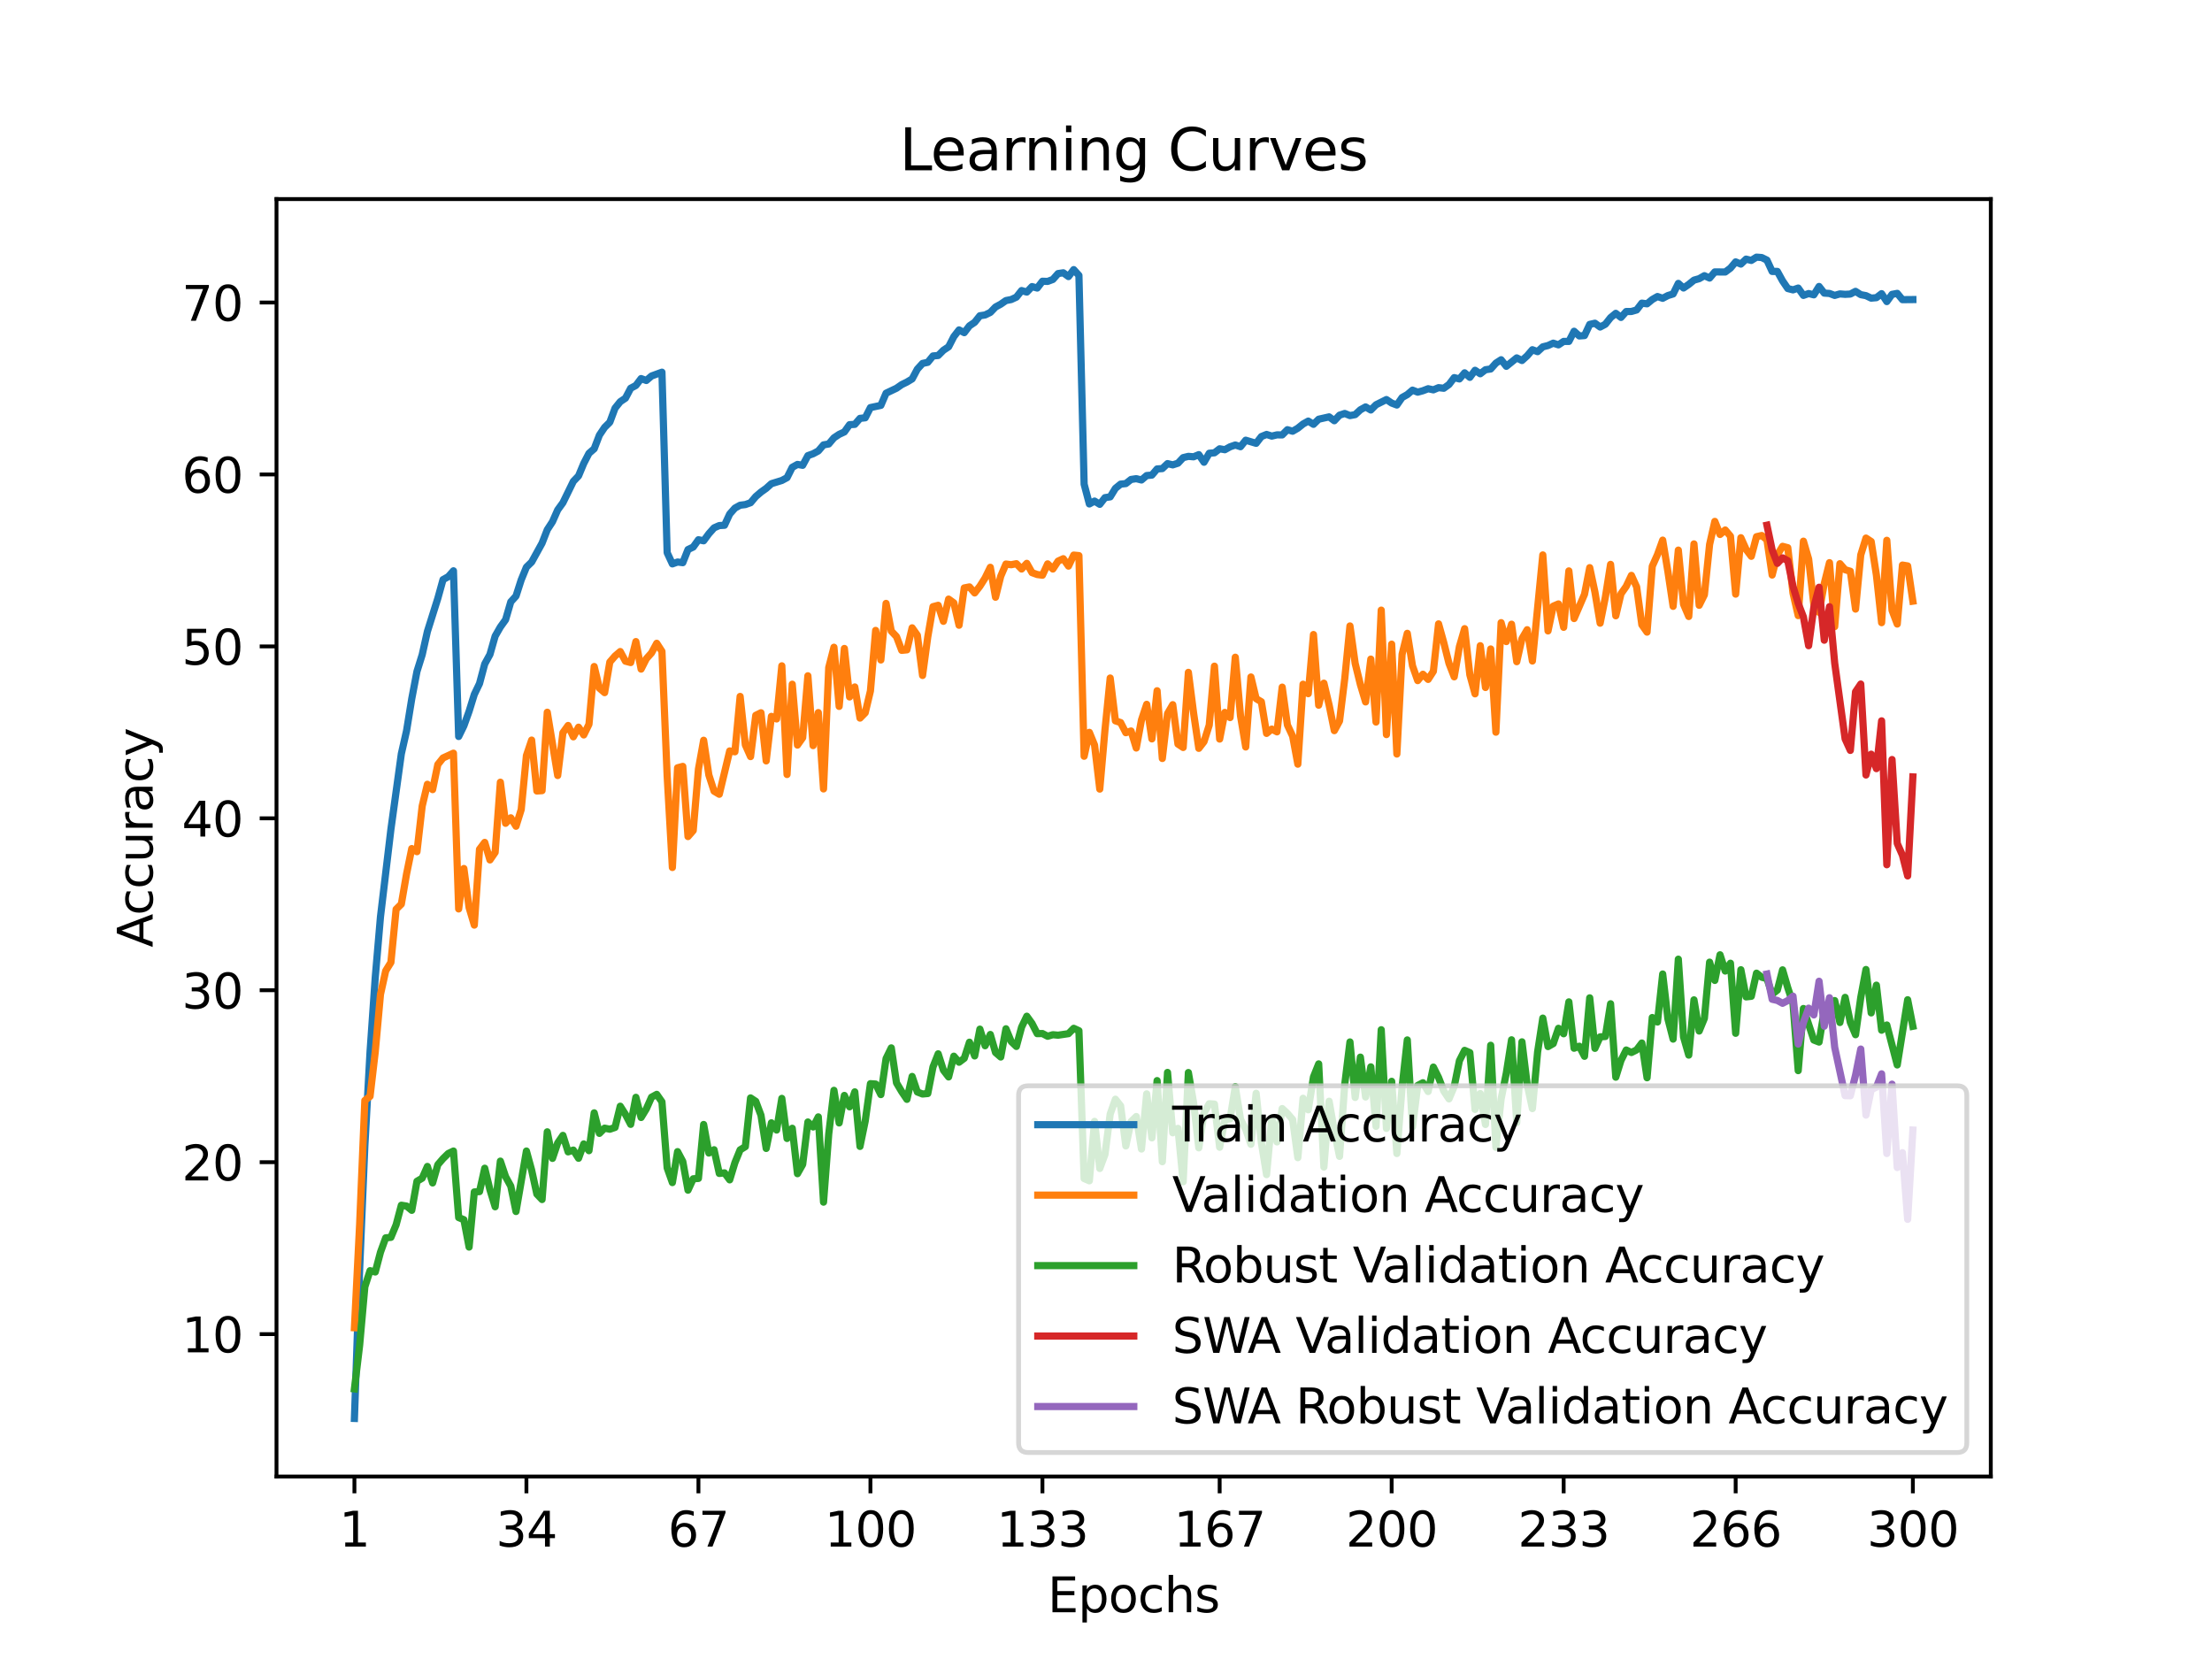 <?xml version="1.0" encoding="utf-8" standalone="no"?>
<!DOCTYPE svg PUBLIC "-//W3C//DTD SVG 1.1//EN"
  "http://www.w3.org/Graphics/SVG/1.1/DTD/svg11.dtd">
<svg xmlns:xlink="http://www.w3.org/1999/xlink" width="460.8pt" height="345.6pt" viewBox="0 0 460.8 345.6" xmlns="http://www.w3.org/2000/svg" version="1.1">
 <defs>
  <style type="text/css">*{stroke-linejoin: round; stroke-linecap: butt}</style>
 </defs>
 <g id="figure_1">
  <g id="patch_1">
   <path d="M 0 345.6 
L 460.8 345.6 
L 460.8 0 
L 0 0 
z
" style="fill: #ffffff"/>
  </g>
  <g id="axes_1">
   <g id="patch_2">
    <path d="M 57.6 307.584 
L 414.72 307.584 
L 414.72 41.472 
L 57.6 41.472 
z
" style="fill: #ffffff"/>
   </g>
   <g id="matplotlib.axis_1">
    <g id="xtick_1">
     <g id="line2d_1">
      <defs>
       <path id="m1cf7fa376e" d="M 0 0 
L 0 3.5 
" style="stroke: #000000; stroke-width: 0.8"/>
      </defs>
      <g>
       <use xlink:href="#m1cf7fa376e" x="73.833" y="307.584" style="stroke: #000000; stroke-width: 0.8"/>
      </g>
     </g>
     <g id="text_1">
      <!-- 1 -->
      <g transform="translate(70.651 322.182) scale(0.1 -0.1)">
       <defs>
        <path id="DejaVuSans-31" d="M 794 531 
L 1825 531 
L 1825 4091 
L 703 3866 
L 703 4441 
L 1819 4666 
L 2450 4666 
L 2450 531 
L 3481 531 
L 3481 0 
L 794 0 
L 794 531 
z
" transform="scale(0.016)"/>
       </defs>
       <use xlink:href="#DejaVuSans-31"/>
      </g>
     </g>
    </g>
    <g id="xtick_2">
     <g id="line2d_2">
      <g>
       <use xlink:href="#m1cf7fa376e" x="109.664" y="307.584" style="stroke: #000000; stroke-width: 0.8"/>
      </g>
     </g>
     <g id="text_2">
      <!-- 34 -->
      <g transform="translate(103.302 322.182) scale(0.1 -0.1)">
       <defs>
        <path id="DejaVuSans-33" d="M 2597 2516 
Q 3050 2419 3304 2112 
Q 3559 1806 3559 1356 
Q 3559 666 3084 287 
Q 2609 -91 1734 -91 
Q 1441 -91 1130 -33 
Q 819 25 488 141 
L 488 750 
Q 750 597 1062 519 
Q 1375 441 1716 441 
Q 2309 441 2620 675 
Q 2931 909 2931 1356 
Q 2931 1769 2642 2001 
Q 2353 2234 1838 2234 
L 1294 2234 
L 1294 2753 
L 1863 2753 
Q 2328 2753 2575 2939 
Q 2822 3125 2822 3475 
Q 2822 3834 2567 4026 
Q 2313 4219 1838 4219 
Q 1578 4219 1281 4162 
Q 984 4106 628 3988 
L 628 4550 
Q 988 4650 1302 4700 
Q 1616 4750 1894 4750 
Q 2613 4750 3031 4423 
Q 3450 4097 3450 3541 
Q 3450 3153 3228 2886 
Q 3006 2619 2597 2516 
z
" transform="scale(0.016)"/>
        <path id="DejaVuSans-34" d="M 2419 4116 
L 825 1625 
L 2419 1625 
L 2419 4116 
z
M 2253 4666 
L 3047 4666 
L 3047 1625 
L 3713 1625 
L 3713 1100 
L 3047 1100 
L 3047 0 
L 2419 0 
L 2419 1100 
L 313 1100 
L 313 1709 
L 2253 4666 
z
" transform="scale(0.016)"/>
       </defs>
       <use xlink:href="#DejaVuSans-33"/>
       <use xlink:href="#DejaVuSans-34" x="63.623"/>
      </g>
     </g>
    </g>
    <g id="xtick_3">
     <g id="line2d_3">
      <g>
       <use xlink:href="#m1cf7fa376e" x="145.496" y="307.584" style="stroke: #000000; stroke-width: 0.8"/>
      </g>
     </g>
     <g id="text_3">
      <!-- 67 -->
      <g transform="translate(139.133 322.182) scale(0.1 -0.1)">
       <defs>
        <path id="DejaVuSans-36" d="M 2113 2584 
Q 1688 2584 1439 2293 
Q 1191 2003 1191 1497 
Q 1191 994 1439 701 
Q 1688 409 2113 409 
Q 2538 409 2786 701 
Q 3034 994 3034 1497 
Q 3034 2003 2786 2293 
Q 2538 2584 2113 2584 
z
M 3366 4563 
L 3366 3988 
Q 3128 4100 2886 4159 
Q 2644 4219 2406 4219 
Q 1781 4219 1451 3797 
Q 1122 3375 1075 2522 
Q 1259 2794 1537 2939 
Q 1816 3084 2150 3084 
Q 2853 3084 3261 2657 
Q 3669 2231 3669 1497 
Q 3669 778 3244 343 
Q 2819 -91 2113 -91 
Q 1303 -91 875 529 
Q 447 1150 447 2328 
Q 447 3434 972 4092 
Q 1497 4750 2381 4750 
Q 2619 4750 2861 4703 
Q 3103 4656 3366 4563 
z
" transform="scale(0.016)"/>
        <path id="DejaVuSans-37" d="M 525 4666 
L 3525 4666 
L 3525 4397 
L 1831 0 
L 1172 0 
L 2766 4134 
L 525 4134 
L 525 4666 
z
" transform="scale(0.016)"/>
       </defs>
       <use xlink:href="#DejaVuSans-36"/>
       <use xlink:href="#DejaVuSans-37" x="63.623"/>
      </g>
     </g>
    </g>
    <g id="xtick_4">
     <g id="line2d_4">
      <g>
       <use xlink:href="#m1cf7fa376e" x="181.327" y="307.584" style="stroke: #000000; stroke-width: 0.8"/>
      </g>
     </g>
     <g id="text_4">
      <!-- 100 -->
      <g transform="translate(171.783 322.182) scale(0.1 -0.1)">
       <defs>
        <path id="DejaVuSans-30" d="M 2034 4250 
Q 1547 4250 1301 3770 
Q 1056 3291 1056 2328 
Q 1056 1369 1301 889 
Q 1547 409 2034 409 
Q 2525 409 2770 889 
Q 3016 1369 3016 2328 
Q 3016 3291 2770 3770 
Q 2525 4250 2034 4250 
z
M 2034 4750 
Q 2819 4750 3233 4129 
Q 3647 3509 3647 2328 
Q 3647 1150 3233 529 
Q 2819 -91 2034 -91 
Q 1250 -91 836 529 
Q 422 1150 422 2328 
Q 422 3509 836 4129 
Q 1250 4750 2034 4750 
z
" transform="scale(0.016)"/>
       </defs>
       <use xlink:href="#DejaVuSans-31"/>
       <use xlink:href="#DejaVuSans-30" x="63.623"/>
       <use xlink:href="#DejaVuSans-30" x="127.246"/>
      </g>
     </g>
    </g>
    <g id="xtick_5">
     <g id="line2d_5">
      <g>
       <use xlink:href="#m1cf7fa376e" x="217.158" y="307.584" style="stroke: #000000; stroke-width: 0.8"/>
      </g>
     </g>
     <g id="text_5">
      <!-- 133 -->
      <g transform="translate(207.615 322.182) scale(0.1 -0.1)">
       <use xlink:href="#DejaVuSans-31"/>
       <use xlink:href="#DejaVuSans-33" x="63.623"/>
       <use xlink:href="#DejaVuSans-33" x="127.246"/>
      </g>
     </g>
    </g>
    <g id="xtick_6">
     <g id="line2d_6">
      <g>
       <use xlink:href="#m1cf7fa376e" x="254.076" y="307.584" style="stroke: #000000; stroke-width: 0.8"/>
      </g>
     </g>
     <g id="text_6">
      <!-- 167 -->
      <g transform="translate(244.532 322.182) scale(0.1 -0.1)">
       <use xlink:href="#DejaVuSans-31"/>
       <use xlink:href="#DejaVuSans-36" x="63.623"/>
       <use xlink:href="#DejaVuSans-37" x="127.246"/>
      </g>
     </g>
    </g>
    <g id="xtick_7">
     <g id="line2d_7">
      <g>
       <use xlink:href="#m1cf7fa376e" x="289.907" y="307.584" style="stroke: #000000; stroke-width: 0.8"/>
      </g>
     </g>
     <g id="text_7">
      <!-- 200 -->
      <g transform="translate(280.363 322.182) scale(0.1 -0.1)">
       <defs>
        <path id="DejaVuSans-32" d="M 1228 531 
L 3431 531 
L 3431 0 
L 469 0 
L 469 531 
Q 828 903 1448 1529 
Q 2069 2156 2228 2338 
Q 2531 2678 2651 2914 
Q 2772 3150 2772 3378 
Q 2772 3750 2511 3984 
Q 2250 4219 1831 4219 
Q 1534 4219 1204 4116 
Q 875 4013 500 3803 
L 500 4441 
Q 881 4594 1212 4672 
Q 1544 4750 1819 4750 
Q 2544 4750 2975 4387 
Q 3406 4025 3406 3419 
Q 3406 3131 3298 2873 
Q 3191 2616 2906 2266 
Q 2828 2175 2409 1742 
Q 1991 1309 1228 531 
z
" transform="scale(0.016)"/>
       </defs>
       <use xlink:href="#DejaVuSans-32"/>
       <use xlink:href="#DejaVuSans-30" x="63.623"/>
       <use xlink:href="#DejaVuSans-30" x="127.246"/>
      </g>
     </g>
    </g>
    <g id="xtick_8">
     <g id="line2d_8">
      <g>
       <use xlink:href="#m1cf7fa376e" x="325.739" y="307.584" style="stroke: #000000; stroke-width: 0.8"/>
      </g>
     </g>
     <g id="text_8">
      <!-- 233 -->
      <g transform="translate(316.195 322.182) scale(0.1 -0.1)">
       <use xlink:href="#DejaVuSans-32"/>
       <use xlink:href="#DejaVuSans-33" x="63.623"/>
       <use xlink:href="#DejaVuSans-33" x="127.246"/>
      </g>
     </g>
    </g>
    <g id="xtick_9">
     <g id="line2d_9">
      <g>
       <use xlink:href="#m1cf7fa376e" x="361.57" y="307.584" style="stroke: #000000; stroke-width: 0.8"/>
      </g>
     </g>
     <g id="text_9">
      <!-- 266 -->
      <g transform="translate(352.026 322.182) scale(0.1 -0.1)">
       <use xlink:href="#DejaVuSans-32"/>
       <use xlink:href="#DejaVuSans-36" x="63.623"/>
       <use xlink:href="#DejaVuSans-36" x="127.246"/>
      </g>
     </g>
    </g>
    <g id="xtick_10">
     <g id="line2d_10">
      <g>
       <use xlink:href="#m1cf7fa376e" x="398.487" y="307.584" style="stroke: #000000; stroke-width: 0.8"/>
      </g>
     </g>
     <g id="text_10">
      <!-- 300 -->
      <g transform="translate(388.944 322.182) scale(0.1 -0.1)">
       <use xlink:href="#DejaVuSans-33"/>
       <use xlink:href="#DejaVuSans-30" x="63.623"/>
       <use xlink:href="#DejaVuSans-30" x="127.246"/>
      </g>
     </g>
    </g>
    <g id="text_11">
     <!-- Epochs -->
     <g transform="translate(218.244 335.861) scale(0.1 -0.1)">
      <defs>
       <path id="DejaVuSans-45" d="M 628 4666 
L 3578 4666 
L 3578 4134 
L 1259 4134 
L 1259 2753 
L 3481 2753 
L 3481 2222 
L 1259 2222 
L 1259 531 
L 3634 531 
L 3634 0 
L 628 0 
L 628 4666 
z
" transform="scale(0.016)"/>
       <path id="DejaVuSans-70" d="M 1159 525 
L 1159 -1331 
L 581 -1331 
L 581 3500 
L 1159 3500 
L 1159 2969 
Q 1341 3281 1617 3432 
Q 1894 3584 2278 3584 
Q 2916 3584 3314 3078 
Q 3713 2572 3713 1747 
Q 3713 922 3314 415 
Q 2916 -91 2278 -91 
Q 1894 -91 1617 61 
Q 1341 213 1159 525 
z
M 3116 1747 
Q 3116 2381 2855 2742 
Q 2594 3103 2138 3103 
Q 1681 3103 1420 2742 
Q 1159 2381 1159 1747 
Q 1159 1113 1420 752 
Q 1681 391 2138 391 
Q 2594 391 2855 752 
Q 3116 1113 3116 1747 
z
" transform="scale(0.016)"/>
       <path id="DejaVuSans-6f" d="M 1959 3097 
Q 1497 3097 1228 2736 
Q 959 2375 959 1747 
Q 959 1119 1226 758 
Q 1494 397 1959 397 
Q 2419 397 2687 759 
Q 2956 1122 2956 1747 
Q 2956 2369 2687 2733 
Q 2419 3097 1959 3097 
z
M 1959 3584 
Q 2709 3584 3137 3096 
Q 3566 2609 3566 1747 
Q 3566 888 3137 398 
Q 2709 -91 1959 -91 
Q 1206 -91 779 398 
Q 353 888 353 1747 
Q 353 2609 779 3096 
Q 1206 3584 1959 3584 
z
" transform="scale(0.016)"/>
       <path id="DejaVuSans-63" d="M 3122 3366 
L 3122 2828 
Q 2878 2963 2633 3030 
Q 2388 3097 2138 3097 
Q 1578 3097 1268 2742 
Q 959 2388 959 1747 
Q 959 1106 1268 751 
Q 1578 397 2138 397 
Q 2388 397 2633 464 
Q 2878 531 3122 666 
L 3122 134 
Q 2881 22 2623 -34 
Q 2366 -91 2075 -91 
Q 1284 -91 818 406 
Q 353 903 353 1747 
Q 353 2603 823 3093 
Q 1294 3584 2113 3584 
Q 2378 3584 2631 3529 
Q 2884 3475 3122 3366 
z
" transform="scale(0.016)"/>
       <path id="DejaVuSans-68" d="M 3513 2113 
L 3513 0 
L 2938 0 
L 2938 2094 
Q 2938 2591 2744 2837 
Q 2550 3084 2163 3084 
Q 1697 3084 1428 2787 
Q 1159 2491 1159 1978 
L 1159 0 
L 581 0 
L 581 4863 
L 1159 4863 
L 1159 2956 
Q 1366 3272 1645 3428 
Q 1925 3584 2291 3584 
Q 2894 3584 3203 3211 
Q 3513 2838 3513 2113 
z
" transform="scale(0.016)"/>
       <path id="DejaVuSans-73" d="M 2834 3397 
L 2834 2853 
Q 2591 2978 2328 3040 
Q 2066 3103 1784 3103 
Q 1356 3103 1142 2972 
Q 928 2841 928 2578 
Q 928 2378 1081 2264 
Q 1234 2150 1697 2047 
L 1894 2003 
Q 2506 1872 2764 1633 
Q 3022 1394 3022 966 
Q 3022 478 2636 193 
Q 2250 -91 1575 -91 
Q 1294 -91 989 -36 
Q 684 19 347 128 
L 347 722 
Q 666 556 975 473 
Q 1284 391 1588 391 
Q 1994 391 2212 530 
Q 2431 669 2431 922 
Q 2431 1156 2273 1281 
Q 2116 1406 1581 1522 
L 1381 1569 
Q 847 1681 609 1914 
Q 372 2147 372 2553 
Q 372 3047 722 3315 
Q 1072 3584 1716 3584 
Q 2034 3584 2315 3537 
Q 2597 3491 2834 3397 
z
" transform="scale(0.016)"/>
      </defs>
      <use xlink:href="#DejaVuSans-45"/>
      <use xlink:href="#DejaVuSans-70" x="63.184"/>
      <use xlink:href="#DejaVuSans-6f" x="126.66"/>
      <use xlink:href="#DejaVuSans-63" x="187.842"/>
      <use xlink:href="#DejaVuSans-68" x="242.822"/>
      <use xlink:href="#DejaVuSans-73" x="306.201"/>
     </g>
    </g>
   </g>
   <g id="matplotlib.axis_2">
    <g id="ytick_1">
     <g id="line2d_11">
      <defs>
       <path id="m784b1f0928" d="M 0 0 
L -3.5 0 
" style="stroke: #000000; stroke-width: 0.8"/>
      </defs>
      <g>
       <use xlink:href="#m784b1f0928" x="57.6" y="277.92" style="stroke: #000000; stroke-width: 0.8"/>
      </g>
     </g>
     <g id="text_12">
      <!-- 10 -->
      <g transform="translate(37.875 281.719) scale(0.1 -0.1)">
       <use xlink:href="#DejaVuSans-31"/>
       <use xlink:href="#DejaVuSans-30" x="63.623"/>
      </g>
     </g>
    </g>
    <g id="ytick_2">
     <g id="line2d_12">
      <g>
       <use xlink:href="#m784b1f0928" x="57.6" y="242.104" style="stroke: #000000; stroke-width: 0.8"/>
      </g>
     </g>
     <g id="text_13">
      <!-- 20 -->
      <g transform="translate(37.875 245.903) scale(0.1 -0.1)">
       <use xlink:href="#DejaVuSans-32"/>
       <use xlink:href="#DejaVuSans-30" x="63.623"/>
      </g>
     </g>
    </g>
    <g id="ytick_3">
     <g id="line2d_13">
      <g>
       <use xlink:href="#m784b1f0928" x="57.6" y="206.288" style="stroke: #000000; stroke-width: 0.8"/>
      </g>
     </g>
     <g id="text_14">
      <!-- 30 -->
      <g transform="translate(37.875 210.087) scale(0.1 -0.1)">
       <use xlink:href="#DejaVuSans-33"/>
       <use xlink:href="#DejaVuSans-30" x="63.623"/>
      </g>
     </g>
    </g>
    <g id="ytick_4">
     <g id="line2d_14">
      <g>
       <use xlink:href="#m784b1f0928" x="57.6" y="170.472" style="stroke: #000000; stroke-width: 0.8"/>
      </g>
     </g>
     <g id="text_15">
      <!-- 40 -->
      <g transform="translate(37.875 174.271) scale(0.1 -0.1)">
       <use xlink:href="#DejaVuSans-34"/>
       <use xlink:href="#DejaVuSans-30" x="63.623"/>
      </g>
     </g>
    </g>
    <g id="ytick_5">
     <g id="line2d_15">
      <g>
       <use xlink:href="#m784b1f0928" x="57.6" y="134.656" style="stroke: #000000; stroke-width: 0.8"/>
      </g>
     </g>
     <g id="text_16">
      <!-- 50 -->
      <g transform="translate(37.875 138.455) scale(0.1 -0.1)">
       <defs>
        <path id="DejaVuSans-35" d="M 691 4666 
L 3169 4666 
L 3169 4134 
L 1269 4134 
L 1269 2991 
Q 1406 3038 1543 3061 
Q 1681 3084 1819 3084 
Q 2600 3084 3056 2656 
Q 3513 2228 3513 1497 
Q 3513 744 3044 326 
Q 2575 -91 1722 -91 
Q 1428 -91 1123 -41 
Q 819 9 494 109 
L 494 744 
Q 775 591 1075 516 
Q 1375 441 1709 441 
Q 2250 441 2565 725 
Q 2881 1009 2881 1497 
Q 2881 1984 2565 2268 
Q 2250 2553 1709 2553 
Q 1456 2553 1204 2497 
Q 953 2441 691 2322 
L 691 4666 
z
" transform="scale(0.016)"/>
       </defs>
       <use xlink:href="#DejaVuSans-35"/>
       <use xlink:href="#DejaVuSans-30" x="63.623"/>
      </g>
     </g>
    </g>
    <g id="ytick_6">
     <g id="line2d_16">
      <g>
       <use xlink:href="#m784b1f0928" x="57.6" y="98.84" style="stroke: #000000; stroke-width: 0.8"/>
      </g>
     </g>
     <g id="text_17">
      <!-- 60 -->
      <g transform="translate(37.875 102.639) scale(0.1 -0.1)">
       <use xlink:href="#DejaVuSans-36"/>
       <use xlink:href="#DejaVuSans-30" x="63.623"/>
      </g>
     </g>
    </g>
    <g id="ytick_7">
     <g id="line2d_17">
      <g>
       <use xlink:href="#m784b1f0928" x="57.6" y="63.023" style="stroke: #000000; stroke-width: 0.8"/>
      </g>
     </g>
     <g id="text_18">
      <!-- 70 -->
      <g transform="translate(37.875 66.823) scale(0.1 -0.1)">
       <use xlink:href="#DejaVuSans-37"/>
       <use xlink:href="#DejaVuSans-30" x="63.623"/>
      </g>
     </g>
    </g>
    <g id="text_19">
     <!-- Accuracy -->
     <g transform="translate(31.795 197.356) rotate(-90) scale(0.1 -0.1)">
      <defs>
       <path id="DejaVuSans-41" d="M 2188 4044 
L 1331 1722 
L 3047 1722 
L 2188 4044 
z
M 1831 4666 
L 2547 4666 
L 4325 0 
L 3669 0 
L 3244 1197 
L 1141 1197 
L 716 0 
L 50 0 
L 1831 4666 
z
" transform="scale(0.016)"/>
       <path id="DejaVuSans-75" d="M 544 1381 
L 544 3500 
L 1119 3500 
L 1119 1403 
Q 1119 906 1312 657 
Q 1506 409 1894 409 
Q 2359 409 2629 706 
Q 2900 1003 2900 1516 
L 2900 3500 
L 3475 3500 
L 3475 0 
L 2900 0 
L 2900 538 
Q 2691 219 2414 64 
Q 2138 -91 1772 -91 
Q 1169 -91 856 284 
Q 544 659 544 1381 
z
M 1991 3584 
L 1991 3584 
z
" transform="scale(0.016)"/>
       <path id="DejaVuSans-72" d="M 2631 2963 
Q 2534 3019 2420 3045 
Q 2306 3072 2169 3072 
Q 1681 3072 1420 2755 
Q 1159 2438 1159 1844 
L 1159 0 
L 581 0 
L 581 3500 
L 1159 3500 
L 1159 2956 
Q 1341 3275 1631 3429 
Q 1922 3584 2338 3584 
Q 2397 3584 2469 3576 
Q 2541 3569 2628 3553 
L 2631 2963 
z
" transform="scale(0.016)"/>
       <path id="DejaVuSans-61" d="M 2194 1759 
Q 1497 1759 1228 1600 
Q 959 1441 959 1056 
Q 959 750 1161 570 
Q 1363 391 1709 391 
Q 2188 391 2477 730 
Q 2766 1069 2766 1631 
L 2766 1759 
L 2194 1759 
z
M 3341 1997 
L 3341 0 
L 2766 0 
L 2766 531 
Q 2569 213 2275 61 
Q 1981 -91 1556 -91 
Q 1019 -91 701 211 
Q 384 513 384 1019 
Q 384 1609 779 1909 
Q 1175 2209 1959 2209 
L 2766 2209 
L 2766 2266 
Q 2766 2663 2505 2880 
Q 2244 3097 1772 3097 
Q 1472 3097 1187 3025 
Q 903 2953 641 2809 
L 641 3341 
Q 956 3463 1253 3523 
Q 1550 3584 1831 3584 
Q 2591 3584 2966 3190 
Q 3341 2797 3341 1997 
z
" transform="scale(0.016)"/>
       <path id="DejaVuSans-79" d="M 2059 -325 
Q 1816 -950 1584 -1140 
Q 1353 -1331 966 -1331 
L 506 -1331 
L 506 -850 
L 844 -850 
Q 1081 -850 1212 -737 
Q 1344 -625 1503 -206 
L 1606 56 
L 191 3500 
L 800 3500 
L 1894 763 
L 2988 3500 
L 3597 3500 
L 2059 -325 
z
" transform="scale(0.016)"/>
      </defs>
      <use xlink:href="#DejaVuSans-41"/>
      <use xlink:href="#DejaVuSans-63" x="66.658"/>
      <use xlink:href="#DejaVuSans-63" x="121.639"/>
      <use xlink:href="#DejaVuSans-75" x="176.619"/>
      <use xlink:href="#DejaVuSans-72" x="239.998"/>
      <use xlink:href="#DejaVuSans-61" x="281.111"/>
      <use xlink:href="#DejaVuSans-63" x="342.391"/>
      <use xlink:href="#DejaVuSans-79" x="397.371"/>
     </g>
    </g>
   </g>
   <g id="line2d_18">
    <path d="M 73.833 295.488 
L 74.919 264.375 
L 76.004 238.719 
L 77.09 219.092 
L 78.176 203.555 
L 79.262 190.973 
L 81.433 172.764 
L 83.605 157.034 
L 84.691 152.245 
L 85.777 145.555 
L 86.862 139.867 
L 87.948 136.4 
L 89.034 131.554 
L 91.206 124.652 
L 92.291 120.745 
L 93.377 120.139 
L 94.463 118.911 
L 95.549 153.423 
L 96.635 151.203 
L 97.72 148.18 
L 98.806 144.659 
L 99.892 142.396 
L 100.978 138.316 
L 102.064 136.335 
L 103.149 132.517 
L 104.235 130.616 
L 105.321 129.101 
L 106.407 125.372 
L 107.493 124.176 
L 108.578 120.798 
L 109.664 118.144 
L 110.75 117.091 
L 112.922 113.145 
L 114.007 110.354 
L 115.093 108.682 
L 116.179 106.225 
L 117.265 104.728 
L 119.436 100.279 
L 120.522 99.14 
L 121.608 96.533 
L 122.694 94.434 
L 123.78 93.489 
L 124.865 90.652 
L 125.951 89.033 
L 127.037 87.959 
L 128.123 85.029 
L 129.209 83.679 
L 130.294 82.948 
L 131.38 80.881 
L 132.466 80.301 
L 133.552 78.865 
L 134.638 79.262 
L 135.723 78.328 
L 137.895 77.533 
L 138.981 115.132 
L 140.067 117.468 
L 141.152 117.081 
L 142.238 117.213 
L 143.324 114.48 
L 144.41 113.961 
L 145.496 112.439 
L 146.581 112.657 
L 147.667 111.185 
L 148.753 109.96 
L 149.839 109.484 
L 150.925 109.423 
L 152.01 107.081 
L 153.096 105.849 
L 154.182 105.247 
L 155.268 105.111 
L 156.354 104.728 
L 157.439 103.442 
L 158.525 102.511 
L 159.611 101.737 
L 160.697 100.759 
L 162.868 100.093 
L 163.954 99.509 
L 165.04 97.35 
L 166.126 96.748 
L 167.212 96.931 
L 168.297 94.914 
L 169.383 94.527 
L 170.469 93.94 
L 171.555 92.679 
L 172.641 92.489 
L 173.726 91.207 
L 174.812 90.484 
L 175.898 89.979 
L 176.984 88.464 
L 178.07 88.403 
L 179.155 87.153 
L 180.241 87.035 
L 181.327 84.907 
L 183.499 84.449 
L 184.584 81.909 
L 186.756 80.878 
L 187.842 80.122 
L 188.928 79.592 
L 190.013 78.937 
L 191.099 76.899 
L 192.185 75.706 
L 193.271 75.48 
L 194.357 74.152 
L 195.442 74.055 
L 196.528 72.966 
L 197.614 72.243 
L 198.7 70.126 
L 199.786 68.729 
L 200.871 69.298 
L 201.957 67.877 
L 203.043 67.142 
L 204.129 65.778 
L 205.215 65.613 
L 206.3 65.083 
L 207.386 63.955 
L 208.472 63.367 
L 209.558 62.612 
L 210.644 62.404 
L 211.729 61.902 
L 212.815 60.531 
L 213.901 60.846 
L 214.987 59.703 
L 216.073 60.004 
L 217.158 58.589 
L 218.244 58.625 
L 219.33 58.217 
L 220.416 56.988 
L 221.502 56.827 
L 222.587 57.615 
L 223.673 56.168 
L 224.759 57.372 
L 225.845 100.87 
L 226.931 104.982 
L 228.016 104.387 
L 229.102 105.061 
L 230.188 103.668 
L 231.274 103.506 
L 232.36 101.734 
L 233.445 100.852 
L 234.531 100.738 
L 235.617 99.882 
L 236.703 99.717 
L 237.789 99.989 
L 238.875 99.065 
L 239.96 98.969 
L 241.046 97.69 
L 242.132 97.615 
L 243.218 96.58 
L 244.304 96.841 
L 245.389 96.494 
L 246.475 95.333 
L 247.561 95.068 
L 248.647 95.158 
L 249.733 94.71 
L 250.818 96.293 
L 251.904 94.42 
L 252.99 94.327 
L 254.076 93.492 
L 255.162 93.682 
L 256.247 93.077 
L 257.333 92.704 
L 258.419 93.055 
L 259.505 91.705 
L 261.676 92.353 
L 262.762 90.946 
L 263.848 90.502 
L 264.934 90.849 
L 266.02 90.588 
L 267.105 90.602 
L 268.191 89.513 
L 269.277 89.832 
L 270.363 89.201 
L 271.449 88.328 
L 272.534 87.722 
L 273.62 88.396 
L 274.706 87.332 
L 276.878 86.841 
L 277.963 87.647 
L 279.049 86.487 
L 280.135 86.132 
L 281.221 86.576 
L 282.307 86.372 
L 283.392 85.369 
L 284.478 84.767 
L 285.564 85.409 
L 286.65 84.32 
L 288.821 83.234 
L 289.907 83.965 
L 290.993 84.373 
L 292.079 82.812 
L 293.165 82.203 
L 294.25 81.275 
L 295.336 81.694 
L 296.422 81.397 
L 297.508 80.978 
L 298.594 81.211 
L 299.679 80.756 
L 300.765 80.881 
L 301.851 80.101 
L 302.937 78.668 
L 304.023 78.94 
L 305.108 77.665 
L 306.194 78.607 
L 307.28 77.139 
L 308.366 77.862 
L 309.452 77.024 
L 310.537 76.866 
L 311.623 75.645 
L 312.709 74.943 
L 313.795 76.308 
L 315.966 74.556 
L 317.052 75.101 
L 318.138 74.119 
L 319.224 72.855 
L 320.31 73.256 
L 321.395 72.253 
L 322.481 71.981 
L 323.567 71.487 
L 324.653 71.841 
L 325.739 71.118 
L 326.824 71.125 
L 327.91 69.008 
L 328.996 69.986 
L 330.082 69.904 
L 331.168 67.576 
L 332.253 67.332 
L 333.339 68.124 
L 334.425 67.547 
L 335.511 66.168 
L 336.597 65.276 
L 337.682 66.125 
L 338.768 64.897 
L 339.854 64.886 
L 340.94 64.571 
L 342.026 63.152 
L 343.111 63.292 
L 344.197 62.393 
L 345.283 61.77 
L 346.369 62.142 
L 347.455 61.569 
L 348.54 61.236 
L 349.626 59.034 
L 350.712 59.993 
L 351.798 59.245 
L 352.884 58.36 
L 353.969 58.052 
L 355.055 57.433 
L 356.141 57.923 
L 357.227 56.645 
L 359.398 56.663 
L 360.484 55.853 
L 361.57 54.557 
L 362.656 55.011 
L 363.742 53.98 
L 364.827 54.252 
L 365.913 53.568 
L 366.999 53.65 
L 368.085 54.188 
L 369.171 56.544 
L 370.256 56.544 
L 371.342 58.514 
L 372.428 60.108 
L 373.514 60.384 
L 374.6 60.008 
L 375.685 61.537 
L 376.771 61.15 
L 377.857 61.419 
L 378.943 59.675 
L 380.029 61.061 
L 381.114 61.132 
L 382.2 61.541 
L 383.286 61.225 
L 384.372 61.315 
L 385.458 61.258 
L 386.543 60.695 
L 387.629 61.383 
L 388.715 61.587 
L 389.801 62.107 
L 390.887 62.01 
L 391.972 61.179 
L 393.058 62.826 
L 394.144 61.322 
L 395.23 61.114 
L 396.316 62.425 
L 398.487 62.404 
L 398.487 62.404 
" clip-path="url(#p9e04ea8142)" style="fill: none; stroke: #1f77b4; stroke-width: 1.5; stroke-linecap: square"/>
   </g>
   <g id="line2d_19">
    <path d="M 73.833 276.595 
L 74.919 255.07 
L 76.004 229.246 
L 77.09 228.386 
L 78.176 219.074 
L 79.262 207.148 
L 80.348 202.241 
L 81.433 200.486 
L 82.519 189.419 
L 83.605 188.344 
L 84.691 182.076 
L 85.777 176.775 
L 86.862 177.42 
L 87.948 167.929 
L 89.034 163.38 
L 90.12 164.491 
L 91.206 159.261 
L 92.291 157.9 
L 94.463 156.898 
L 95.549 189.347 
L 96.635 180.93 
L 97.72 189.06 
L 98.806 192.714 
L 99.892 176.919 
L 100.978 175.486 
L 102.064 179.139 
L 103.149 177.563 
L 104.235 162.95 
L 105.321 171.51 
L 106.407 170.364 
L 107.493 172.119 
L 108.578 168.645 
L 109.664 157.399 
L 110.75 154.175 
L 111.836 164.777 
L 112.922 164.705 
L 114.007 148.373 
L 116.179 161.554 
L 117.265 152.635 
L 118.351 151.131 
L 119.436 153.495 
L 120.522 151.489 
L 121.608 153.101 
L 122.694 150.88 
L 123.78 138.846 
L 124.865 143.359 
L 125.951 144.29 
L 127.037 137.915 
L 128.123 136.661 
L 129.209 135.73 
L 130.294 137.736 
L 131.38 138.022 
L 132.466 133.653 
L 133.552 139.383 
L 134.638 137.234 
L 135.723 136.017 
L 136.809 134.011 
L 137.895 135.694 
L 138.981 161.625 
L 140.067 180.715 
L 141.152 159.942 
L 142.238 159.655 
L 143.324 174.268 
L 144.41 173.015 
L 145.496 160.228 
L 146.581 154.211 
L 147.667 161.446 
L 148.753 164.813 
L 149.839 165.458 
L 152.01 156.432 
L 153.096 156.611 
L 154.182 145.078 
L 155.268 155.178 
L 156.354 157.614 
L 157.439 149.018 
L 158.525 148.481 
L 159.611 158.509 
L 160.697 149.233 
L 161.783 149.77 
L 162.868 138.703 
L 163.954 161.339 
L 165.04 142.535 
L 166.126 155.214 
L 167.212 153.674 
L 168.297 140.78 
L 169.383 155.322 
L 170.469 148.445 
L 171.555 164.347 
L 172.641 139.061 
L 173.726 134.835 
L 174.812 147.156 
L 175.898 135.085 
L 176.984 145.186 
L 178.07 143.108 
L 179.155 149.591 
L 180.241 148.481 
L 181.327 143.932 
L 182.413 131.325 
L 183.499 137.485 
L 184.584 125.702 
L 185.67 131.468 
L 186.756 132.614 
L 187.842 135.479 
L 188.928 135.372 
L 190.013 130.788 
L 191.099 132.328 
L 192.185 140.709 
L 193.271 132.686 
L 194.357 126.382 
L 195.442 126.096 
L 196.528 129.427 
L 197.614 124.806 
L 198.7 125.594 
L 199.786 130.25 
L 200.871 122.478 
L 201.957 122.263 
L 203.043 123.517 
L 204.129 122.12 
L 205.215 120.401 
L 206.3 118.18 
L 207.386 124.412 
L 208.472 120.043 
L 209.558 117.5 
L 210.644 117.643 
L 211.729 117.428 
L 212.815 118.538 
L 213.901 117.357 
L 214.987 119.291 
L 216.073 119.685 
L 217.158 119.828 
L 218.244 117.464 
L 219.33 118.538 
L 220.416 116.891 
L 221.502 116.389 
L 222.587 117.93 
L 223.673 115.637 
L 224.759 115.745 
L 225.845 157.542 
L 226.931 152.564 
L 228.016 155.214 
L 229.102 164.383 
L 230.188 152.027 
L 231.274 141.246 
L 232.36 150.164 
L 233.445 150.522 
L 234.531 152.635 
L 235.617 152.277 
L 236.703 155.823 
L 237.789 149.985 
L 238.875 146.726 
L 239.96 153.925 
L 241.046 143.896 
L 242.132 158.008 
L 243.218 148.66 
L 244.304 146.797 
L 245.389 154.999 
L 246.475 155.716 
L 247.561 140.064 
L 248.647 148.552 
L 249.733 155.895 
L 250.818 154.498 
L 251.904 151.059 
L 252.99 138.775 
L 254.076 153.961 
L 255.162 148.409 
L 256.247 149.484 
L 257.333 136.912 
L 258.419 149.125 
L 259.505 155.608 
L 260.591 141.031 
L 261.676 145.544 
L 262.762 146.188 
L 263.848 152.779 
L 264.934 151.883 
L 266.02 152.456 
L 267.105 143.144 
L 268.191 151.024 
L 269.277 153.352 
L 270.363 159.19 
L 271.449 142.535 
L 272.534 144.505 
L 273.62 132.184 
L 274.706 146.905 
L 275.792 142.32 
L 276.878 146.869 
L 277.963 152.206 
L 279.049 150.2 
L 280.135 141.389 
L 281.221 130.394 
L 282.307 138.201 
L 283.392 142.607 
L 284.478 146.224 
L 285.564 137.306 
L 286.65 150.415 
L 287.736 127.099 
L 288.821 153.029 
L 289.907 134.19 
L 290.993 157.077 
L 292.079 136.303 
L 293.165 131.934 
L 294.25 138.703 
L 295.336 141.783 
L 296.422 140.458 
L 297.508 141.532 
L 298.594 139.849 
L 299.679 129.964 
L 300.765 133.868 
L 301.851 138.201 
L 302.937 140.995 
L 304.023 134.692 
L 305.108 130.967 
L 306.194 140.565 
L 307.28 144.541 
L 308.366 134.512 
L 309.452 143.216 
L 310.537 135.193 
L 311.623 152.528 
L 312.709 129.713 
L 313.795 133.653 
L 314.881 130.035 
L 315.966 137.843 
L 317.052 133.044 
L 318.138 131.182 
L 319.224 137.7 
L 321.395 115.602 
L 322.481 131.432 
L 323.567 126.275 
L 324.653 125.809 
L 325.739 130.68 
L 326.824 118.932 
L 327.91 128.853 
L 330.082 123.803 
L 331.168 118.252 
L 332.253 123.338 
L 333.339 129.821 
L 334.425 124.412 
L 335.511 117.571 
L 336.597 128.28 
L 337.682 123.696 
L 338.768 122.156 
L 339.854 119.864 
L 340.94 122.263 
L 342.026 130.143 
L 343.111 131.683 
L 344.197 117.965 
L 345.283 115.53 
L 346.369 112.521 
L 347.455 119.076 
L 348.54 126.311 
L 349.626 114.599 
L 350.712 125.881 
L 351.798 128.424 
L 352.884 113.309 
L 353.969 126.096 
L 355.055 123.911 
L 356.141 113.417 
L 357.227 108.617 
L 358.313 111.339 
L 359.398 110.408 
L 360.484 111.698 
L 361.57 123.768 
L 362.656 112.02 
L 363.742 114.455 
L 364.827 115.888 
L 365.913 111.805 
L 366.999 111.554 
L 368.085 112.45 
L 369.171 119.792 
L 370.256 115.566 
L 371.342 113.811 
L 372.428 114.097 
L 373.514 123.553 
L 374.6 128.245 
L 375.685 112.736 
L 376.771 116.461 
L 377.857 125.952 
L 378.943 127.564 
L 380.029 121.547 
L 381.114 117.213 
L 382.2 130.537 
L 383.286 117.428 
L 384.372 118.682 
L 385.458 119.004 
L 386.543 126.884 
L 387.629 115.602 
L 388.715 112.092 
L 389.801 112.808 
L 390.887 119.792 
L 391.972 129.713 
L 393.058 112.557 
L 394.144 127.134 
L 395.23 130 
L 396.316 117.715 
L 397.401 117.894 
L 398.487 125.236 
L 398.487 125.236 
" clip-path="url(#p9e04ea8142)" style="fill: none; stroke: #ff7f0e; stroke-width: 1.5; stroke-linecap: square"/>
   </g>
   <g id="line2d_20">
    <path d="M 73.833 289.332 
L 74.919 280.242 
L 76.004 268.065 
L 77.09 264.705 
L 78.176 264.977 
L 79.262 260.852 
L 80.348 257.863 
L 81.433 257.764 
L 82.519 255.146 
L 83.605 251.07 
L 84.691 251.243 
L 85.777 252.133 
L 86.862 246.081 
L 87.948 245.439 
L 89.034 242.993 
L 90.12 246.427 
L 91.206 242.623 
L 92.291 241.363 
L 93.377 240.301 
L 94.463 239.782 
L 95.549 253.639 
L 96.635 254.084 
L 97.72 259.79 
L 98.806 248.304 
L 99.892 248.23 
L 100.978 243.364 
L 102.064 247.835 
L 103.149 251.392 
L 104.235 241.882 
L 105.321 245.118 
L 106.407 247.094 
L 107.493 252.38 
L 109.664 239.782 
L 110.75 243.759 
L 111.836 248.749 
L 112.922 249.885 
L 114.007 235.781 
L 115.093 241.314 
L 116.179 238.103 
L 117.265 236.522 
L 118.351 239.955 
L 119.436 239.585 
L 120.522 241.289 
L 121.608 238.3 
L 122.694 239.708 
L 123.78 231.828 
L 124.865 236.102 
L 125.951 235.015 
L 127.037 235.237 
L 128.123 234.867 
L 129.209 230.445 
L 130.294 232.15 
L 131.38 234.225 
L 132.466 228.593 
L 133.552 232.792 
L 134.638 231.013 
L 135.723 228.568 
L 136.809 227.975 
L 137.895 229.532 
L 138.981 243.29 
L 140.067 246.353 
L 141.152 239.906 
L 142.238 241.956 
L 143.324 247.934 
L 144.41 245.562 
L 145.496 245.488 
L 146.581 234.249 
L 147.667 240.202 
L 148.753 239.511 
L 149.839 244.451 
L 150.925 244.327 
L 152.01 245.785 
L 153.096 242.203 
L 154.182 239.535 
L 155.268 238.868 
L 156.354 228.716 
L 157.439 229.433 
L 158.525 232.323 
L 159.611 239.239 
L 160.697 233.903 
L 161.783 235.41 
L 162.868 228.815 
L 163.954 237.164 
L 165.04 235.04 
L 166.126 244.5 
L 167.212 242.573 
L 168.297 233.731 
L 169.383 234.768 
L 170.469 232.668 
L 171.555 250.428 
L 172.641 236.225 
L 173.726 227.135 
L 174.812 233.928 
L 175.898 228.197 
L 176.984 230.569 
L 178.07 227.456 
L 179.155 238.819 
L 180.241 233.533 
L 181.327 225.752 
L 182.413 225.826 
L 183.499 228.025 
L 184.584 220.516 
L 185.67 218.292 
L 186.756 225.579 
L 187.842 227.407 
L 188.928 229.013 
L 190.013 224.245 
L 191.099 227.481 
L 192.185 227.901 
L 193.271 227.802 
L 194.357 222.269 
L 195.442 219.528 
L 196.528 222.936 
L 197.614 224.344 
L 198.7 220.022 
L 199.786 221.281 
L 200.871 220.466 
L 201.957 217.107 
L 203.043 219.972 
L 204.129 214.39 
L 205.215 217.848 
L 206.3 215.501 
L 207.386 219.256 
L 208.472 220.195 
L 209.558 214.316 
L 210.644 216.959 
L 211.729 217.996 
L 212.815 213.97 
L 213.901 211.697 
L 214.987 213.204 
L 216.073 215.328 
L 217.158 215.304 
L 218.244 215.872 
L 219.33 215.551 
L 220.416 215.65 
L 222.587 215.328 
L 223.673 214.217 
L 224.759 214.711 
L 225.845 245.513 
L 226.931 245.982 
L 228.016 233.607 
L 229.102 243.413 
L 230.188 240.474 
L 231.274 232.076 
L 232.36 228.988 
L 233.445 230.371 
L 234.531 238.72 
L 235.617 233.656 
L 236.703 232.594 
L 237.789 239.362 
L 238.875 227.876 
L 239.96 237.04 
L 241.046 225.11 
L 242.132 242.005 
L 243.218 223.406 
L 244.304 235.978 
L 245.389 235.064 
L 246.475 246.18 
L 247.561 223.43 
L 248.647 229.754 
L 249.733 239.115 
L 250.818 231.853 
L 251.904 229.927 
L 252.99 230.001 
L 254.076 238.992 
L 255.162 233.236 
L 256.247 233.088 
L 257.333 226.37 
L 258.419 233.162 
L 259.505 235.262 
L 260.591 238.374 
L 261.676 227.753 
L 262.762 238.004 
L 263.848 244.698 
L 264.934 232.891 
L 266.02 237.88 
L 267.105 230.939 
L 268.191 231.952 
L 269.277 233.212 
L 270.363 241.165 
L 271.449 228.791 
L 272.534 231.186 
L 273.62 224.344 
L 274.706 221.627 
L 275.792 243.117 
L 276.878 229.408 
L 277.963 235.583 
L 279.049 240.894 
L 280.135 225.9 
L 281.221 217.057 
L 282.307 228.618 
L 283.392 220.219 
L 284.478 228.519 
L 285.564 222.245 
L 286.65 234.644 
L 287.736 214.513 
L 288.821 235.064 
L 289.907 225.258 
L 290.993 240.301 
L 292.079 226.469 
L 293.165 216.638 
L 294.25 234.768 
L 295.336 226.123 
L 296.422 225.555 
L 297.508 227.383 
L 298.594 222.294 
L 299.679 224.468 
L 300.765 227.284 
L 301.851 228.914 
L 302.937 226.345 
L 304.023 220.96 
L 305.108 218.811 
L 306.194 219.281 
L 307.28 231.112 
L 308.366 227.802 
L 309.452 234.249 
L 310.537 217.749 
L 311.623 239.016 
L 312.709 228.938 
L 313.795 223.529 
L 314.881 216.613 
L 315.966 233.854 
L 317.052 217.033 
L 318.138 225.9 
L 319.224 230.939 
L 320.31 219.157 
L 321.395 212.093 
L 322.481 218.021 
L 323.567 217.403 
L 324.653 214.217 
L 325.739 215.353 
L 326.824 208.709 
L 327.91 218.367 
L 328.996 217.947 
L 330.082 220.046 
L 331.168 207.869 
L 332.253 218.391 
L 333.339 215.995 
L 334.425 215.921 
L 335.511 209.104 
L 336.597 224.394 
L 337.682 220.911 
L 338.768 218.737 
L 339.854 219.256 
L 340.94 218.713 
L 342.026 217.28 
L 343.111 224.517 
L 344.197 211.969 
L 345.283 212.908 
L 346.369 202.904 
L 347.455 212.241 
L 348.54 216.465 
L 349.626 199.816 
L 350.712 216.02 
L 351.798 219.799 
L 352.884 208.289 
L 353.969 214.785 
L 355.055 212.142 
L 356.141 200.434 
L 357.227 204.238 
L 358.313 198.902 
L 359.398 202.286 
L 360.484 200.656 
L 361.57 215.254 
L 362.656 202.015 
L 363.742 207.671 
L 364.827 207.548 
L 365.913 202.731 
L 366.999 203.571 
L 368.085 203.867 
L 369.171 207.103 
L 370.256 206.263 
L 371.342 202.039 
L 372.428 205.769 
L 373.514 209.03 
L 374.6 223.035 
L 375.685 210.092 
L 377.857 216.662 
L 378.943 217.082 
L 380.029 210.561 
L 381.114 211.772 
L 382.2 208.437 
L 383.286 213.007 
L 384.372 207.77 
L 385.458 212.982 
L 386.543 215.551 
L 387.629 207.795 
L 388.715 201.965 
L 389.801 211.006 
L 390.887 205.226 
L 391.972 214.612 
L 393.058 213.525 
L 395.23 221.849 
L 397.401 208.264 
L 398.487 213.797 
L 398.487 213.797 
" clip-path="url(#p9e04ea8142)" style="fill: none; stroke: #2ca02c; stroke-width: 1.5; stroke-linecap: square"/>
   </g>
   <g id="line2d_21">
    <path d="M 368.085 109.405 
L 369.171 114.563 
L 370.256 117.357 
L 371.342 116.21 
L 372.428 116.819 
L 373.514 122.156 
L 374.6 125.702 
L 375.685 128.531 
L 376.771 134.512 
L 377.857 126.49 
L 378.943 122.335 
L 380.029 133.366 
L 381.114 126.382 
L 382.2 138.13 
L 384.372 153.925 
L 385.458 156.324 
L 386.543 144.111 
L 387.629 142.499 
L 388.715 161.446 
L 389.801 157.112 
L 390.887 160.121 
L 391.972 150.164 
L 393.058 180.142 
L 394.144 158.223 
L 395.23 175.701 
L 396.316 178.172 
L 397.401 182.47 
L 398.487 161.84 
L 398.487 161.84 
" clip-path="url(#p9e04ea8142)" style="fill: none; stroke: #d62728; stroke-width: 1.5; stroke-linecap: square"/>
   </g>
   <g id="line2d_22">
    <path d="M 368.085 202.904 
L 369.171 208.165 
L 370.256 208.412 
L 371.342 209.005 
L 372.428 208.437 
L 373.514 207.523 
L 374.6 217.502 
L 375.685 213.007 
L 376.771 210.018 
L 377.857 211.426 
L 378.943 204.411 
L 380.029 213.772 
L 381.114 207.844 
L 382.2 218.169 
L 384.372 228.247 
L 385.458 228.272 
L 386.543 223.974 
L 387.629 218.54 
L 388.715 232.298 
L 389.801 226.987 
L 390.887 226.468 
L 391.972 223.702 
L 393.058 240.301 
L 394.144 225.851 
L 395.23 243.216 
L 396.316 240.128 
L 397.401 254.01 
L 398.487 235.41 
L 398.487 235.41 
" clip-path="url(#p9e04ea8142)" style="fill: none; stroke: #9467bd; stroke-width: 1.5; stroke-linecap: square"/>
   </g>
   <g id="patch_3">
    <path d="M 57.6 307.584 
L 57.6 41.472 
" style="fill: none; stroke: #000000; stroke-width: 0.8; stroke-linejoin: miter; stroke-linecap: square"/>
   </g>
   <g id="patch_4">
    <path d="M 414.72 307.584 
L 414.72 41.472 
" style="fill: none; stroke: #000000; stroke-width: 0.8; stroke-linejoin: miter; stroke-linecap: square"/>
   </g>
   <g id="patch_5">
    <path d="M 57.6 307.584 
L 414.72 307.584 
" style="fill: none; stroke: #000000; stroke-width: 0.8; stroke-linejoin: miter; stroke-linecap: square"/>
   </g>
   <g id="patch_6">
    <path d="M 57.6 41.472 
L 414.72 41.472 
" style="fill: none; stroke: #000000; stroke-width: 0.8; stroke-linejoin: miter; stroke-linecap: square"/>
   </g>
   <g id="text_20">
    <!-- Learning Curves -->
    <g transform="translate(187.376 35.472) scale(0.12 -0.12)">
     <defs>
      <path id="DejaVuSans-4c" d="M 628 4666 
L 1259 4666 
L 1259 531 
L 3531 531 
L 3531 0 
L 628 0 
L 628 4666 
z
" transform="scale(0.016)"/>
      <path id="DejaVuSans-65" d="M 3597 1894 
L 3597 1613 
L 953 1613 
Q 991 1019 1311 708 
Q 1631 397 2203 397 
Q 2534 397 2845 478 
Q 3156 559 3463 722 
L 3463 178 
Q 3153 47 2828 -22 
Q 2503 -91 2169 -91 
Q 1331 -91 842 396 
Q 353 884 353 1716 
Q 353 2575 817 3079 
Q 1281 3584 2069 3584 
Q 2775 3584 3186 3129 
Q 3597 2675 3597 1894 
z
M 3022 2063 
Q 3016 2534 2758 2815 
Q 2500 3097 2075 3097 
Q 1594 3097 1305 2825 
Q 1016 2553 972 2059 
L 3022 2063 
z
" transform="scale(0.016)"/>
      <path id="DejaVuSans-6e" d="M 3513 2113 
L 3513 0 
L 2938 0 
L 2938 2094 
Q 2938 2591 2744 2837 
Q 2550 3084 2163 3084 
Q 1697 3084 1428 2787 
Q 1159 2491 1159 1978 
L 1159 0 
L 581 0 
L 581 3500 
L 1159 3500 
L 1159 2956 
Q 1366 3272 1645 3428 
Q 1925 3584 2291 3584 
Q 2894 3584 3203 3211 
Q 3513 2838 3513 2113 
z
" transform="scale(0.016)"/>
      <path id="DejaVuSans-69" d="M 603 3500 
L 1178 3500 
L 1178 0 
L 603 0 
L 603 3500 
z
M 603 4863 
L 1178 4863 
L 1178 4134 
L 603 4134 
L 603 4863 
z
" transform="scale(0.016)"/>
      <path id="DejaVuSans-67" d="M 2906 1791 
Q 2906 2416 2648 2759 
Q 2391 3103 1925 3103 
Q 1463 3103 1205 2759 
Q 947 2416 947 1791 
Q 947 1169 1205 825 
Q 1463 481 1925 481 
Q 2391 481 2648 825 
Q 2906 1169 2906 1791 
z
M 3481 434 
Q 3481 -459 3084 -895 
Q 2688 -1331 1869 -1331 
Q 1566 -1331 1297 -1286 
Q 1028 -1241 775 -1147 
L 775 -588 
Q 1028 -725 1275 -790 
Q 1522 -856 1778 -856 
Q 2344 -856 2625 -561 
Q 2906 -266 2906 331 
L 2906 616 
Q 2728 306 2450 153 
Q 2172 0 1784 0 
Q 1141 0 747 490 
Q 353 981 353 1791 
Q 353 2603 747 3093 
Q 1141 3584 1784 3584 
Q 2172 3584 2450 3431 
Q 2728 3278 2906 2969 
L 2906 3500 
L 3481 3500 
L 3481 434 
z
" transform="scale(0.016)"/>
      <path id="DejaVuSans-20" transform="scale(0.016)"/>
      <path id="DejaVuSans-43" d="M 4122 4306 
L 4122 3641 
Q 3803 3938 3442 4084 
Q 3081 4231 2675 4231 
Q 1875 4231 1450 3742 
Q 1025 3253 1025 2328 
Q 1025 1406 1450 917 
Q 1875 428 2675 428 
Q 3081 428 3442 575 
Q 3803 722 4122 1019 
L 4122 359 
Q 3791 134 3420 21 
Q 3050 -91 2638 -91 
Q 1578 -91 968 557 
Q 359 1206 359 2328 
Q 359 3453 968 4101 
Q 1578 4750 2638 4750 
Q 3056 4750 3426 4639 
Q 3797 4528 4122 4306 
z
" transform="scale(0.016)"/>
      <path id="DejaVuSans-76" d="M 191 3500 
L 800 3500 
L 1894 563 
L 2988 3500 
L 3597 3500 
L 2284 0 
L 1503 0 
L 191 3500 
z
" transform="scale(0.016)"/>
     </defs>
     <use xlink:href="#DejaVuSans-4c"/>
     <use xlink:href="#DejaVuSans-65" x="53.963"/>
     <use xlink:href="#DejaVuSans-61" x="115.486"/>
     <use xlink:href="#DejaVuSans-72" x="176.766"/>
     <use xlink:href="#DejaVuSans-6e" x="216.129"/>
     <use xlink:href="#DejaVuSans-69" x="279.508"/>
     <use xlink:href="#DejaVuSans-6e" x="307.291"/>
     <use xlink:href="#DejaVuSans-67" x="370.67"/>
     <use xlink:href="#DejaVuSans-20" x="434.146"/>
     <use xlink:href="#DejaVuSans-43" x="465.934"/>
     <use xlink:href="#DejaVuSans-75" x="535.758"/>
     <use xlink:href="#DejaVuSans-72" x="599.137"/>
     <use xlink:href="#DejaVuSans-76" x="640.25"/>
     <use xlink:href="#DejaVuSans-65" x="699.43"/>
     <use xlink:href="#DejaVuSans-73" x="760.953"/>
    </g>
   </g>
   <g id="legend_1">
    <g id="patch_7">
     <path d="M 214.189 302.584 
L 407.72 302.584 
Q 409.72 302.584 409.72 300.584 
L 409.72 228.193 
Q 409.72 226.193 407.72 226.193 
L 214.189 226.193 
Q 212.189 226.193 212.189 228.193 
L 212.189 300.584 
Q 212.189 302.584 214.189 302.584 
z
" style="fill: #ffffff; opacity: 0.8; stroke: #cccccc; stroke-linejoin: miter"/>
    </g>
    <g id="line2d_23">
     <path d="M 216.189 234.292 
L 226.189 234.292 
L 236.189 234.292 
" style="fill: none; stroke: #1f77b4; stroke-width: 1.5; stroke-linecap: square"/>
    </g>
    <g id="text_21">
     <!-- Train Accuracy -->
     <g transform="translate(244.189 237.792) scale(0.1 -0.1)">
      <defs>
       <path id="DejaVuSans-54" d="M -19 4666 
L 3928 4666 
L 3928 4134 
L 2272 4134 
L 2272 0 
L 1638 0 
L 1638 4134 
L -19 4134 
L -19 4666 
z
" transform="scale(0.016)"/>
      </defs>
      <use xlink:href="#DejaVuSans-54"/>
      <use xlink:href="#DejaVuSans-72" x="46.334"/>
      <use xlink:href="#DejaVuSans-61" x="87.447"/>
      <use xlink:href="#DejaVuSans-69" x="148.727"/>
      <use xlink:href="#DejaVuSans-6e" x="176.51"/>
      <use xlink:href="#DejaVuSans-20" x="239.889"/>
      <use xlink:href="#DejaVuSans-41" x="271.676"/>
      <use xlink:href="#DejaVuSans-63" x="338.334"/>
      <use xlink:href="#DejaVuSans-63" x="393.314"/>
      <use xlink:href="#DejaVuSans-75" x="448.295"/>
      <use xlink:href="#DejaVuSans-72" x="511.674"/>
      <use xlink:href="#DejaVuSans-61" x="552.787"/>
      <use xlink:href="#DejaVuSans-63" x="614.066"/>
      <use xlink:href="#DejaVuSans-79" x="669.047"/>
     </g>
    </g>
    <g id="line2d_24">
     <path d="M 216.189 248.97 
L 226.189 248.97 
L 236.189 248.97 
" style="fill: none; stroke: #ff7f0e; stroke-width: 1.5; stroke-linecap: square"/>
    </g>
    <g id="text_22">
     <!-- Validation Accuracy -->
     <g transform="translate(244.189 252.47) scale(0.1 -0.1)">
      <defs>
       <path id="DejaVuSans-56" d="M 1831 0 
L 50 4666 
L 709 4666 
L 2188 738 
L 3669 4666 
L 4325 4666 
L 2547 0 
L 1831 0 
z
" transform="scale(0.016)"/>
       <path id="DejaVuSans-6c" d="M 603 4863 
L 1178 4863 
L 1178 0 
L 603 0 
L 603 4863 
z
" transform="scale(0.016)"/>
       <path id="DejaVuSans-64" d="M 2906 2969 
L 2906 4863 
L 3481 4863 
L 3481 0 
L 2906 0 
L 2906 525 
Q 2725 213 2448 61 
Q 2172 -91 1784 -91 
Q 1150 -91 751 415 
Q 353 922 353 1747 
Q 353 2572 751 3078 
Q 1150 3584 1784 3584 
Q 2172 3584 2448 3432 
Q 2725 3281 2906 2969 
z
M 947 1747 
Q 947 1113 1208 752 
Q 1469 391 1925 391 
Q 2381 391 2643 752 
Q 2906 1113 2906 1747 
Q 2906 2381 2643 2742 
Q 2381 3103 1925 3103 
Q 1469 3103 1208 2742 
Q 947 2381 947 1747 
z
" transform="scale(0.016)"/>
       <path id="DejaVuSans-74" d="M 1172 4494 
L 1172 3500 
L 2356 3500 
L 2356 3053 
L 1172 3053 
L 1172 1153 
Q 1172 725 1289 603 
Q 1406 481 1766 481 
L 2356 481 
L 2356 0 
L 1766 0 
Q 1100 0 847 248 
Q 594 497 594 1153 
L 594 3053 
L 172 3053 
L 172 3500 
L 594 3500 
L 594 4494 
L 1172 4494 
z
" transform="scale(0.016)"/>
      </defs>
      <use xlink:href="#DejaVuSans-56"/>
      <use xlink:href="#DejaVuSans-61" x="60.658"/>
      <use xlink:href="#DejaVuSans-6c" x="121.938"/>
      <use xlink:href="#DejaVuSans-69" x="149.721"/>
      <use xlink:href="#DejaVuSans-64" x="177.504"/>
      <use xlink:href="#DejaVuSans-61" x="240.98"/>
      <use xlink:href="#DejaVuSans-74" x="302.26"/>
      <use xlink:href="#DejaVuSans-69" x="341.469"/>
      <use xlink:href="#DejaVuSans-6f" x="369.252"/>
      <use xlink:href="#DejaVuSans-6e" x="430.434"/>
      <use xlink:href="#DejaVuSans-20" x="493.812"/>
      <use xlink:href="#DejaVuSans-41" x="525.6"/>
      <use xlink:href="#DejaVuSans-63" x="592.258"/>
      <use xlink:href="#DejaVuSans-63" x="647.238"/>
      <use xlink:href="#DejaVuSans-75" x="702.219"/>
      <use xlink:href="#DejaVuSans-72" x="765.598"/>
      <use xlink:href="#DejaVuSans-61" x="806.711"/>
      <use xlink:href="#DejaVuSans-63" x="867.99"/>
      <use xlink:href="#DejaVuSans-79" x="922.971"/>
     </g>
    </g>
    <g id="line2d_25">
     <path d="M 216.189 263.648 
L 226.189 263.648 
L 236.189 263.648 
" style="fill: none; stroke: #2ca02c; stroke-width: 1.5; stroke-linecap: square"/>
    </g>
    <g id="text_23">
     <!-- Robust Validation Accuracy -->
     <g transform="translate(244.189 267.148) scale(0.1 -0.1)">
      <defs>
       <path id="DejaVuSans-52" d="M 2841 2188 
Q 3044 2119 3236 1894 
Q 3428 1669 3622 1275 
L 4263 0 
L 3584 0 
L 2988 1197 
Q 2756 1666 2539 1819 
Q 2322 1972 1947 1972 
L 1259 1972 
L 1259 0 
L 628 0 
L 628 4666 
L 2053 4666 
Q 2853 4666 3247 4331 
Q 3641 3997 3641 3322 
Q 3641 2881 3436 2590 
Q 3231 2300 2841 2188 
z
M 1259 4147 
L 1259 2491 
L 2053 2491 
Q 2509 2491 2742 2702 
Q 2975 2913 2975 3322 
Q 2975 3731 2742 3939 
Q 2509 4147 2053 4147 
L 1259 4147 
z
" transform="scale(0.016)"/>
       <path id="DejaVuSans-62" d="M 3116 1747 
Q 3116 2381 2855 2742 
Q 2594 3103 2138 3103 
Q 1681 3103 1420 2742 
Q 1159 2381 1159 1747 
Q 1159 1113 1420 752 
Q 1681 391 2138 391 
Q 2594 391 2855 752 
Q 3116 1113 3116 1747 
z
M 1159 2969 
Q 1341 3281 1617 3432 
Q 1894 3584 2278 3584 
Q 2916 3584 3314 3078 
Q 3713 2572 3713 1747 
Q 3713 922 3314 415 
Q 2916 -91 2278 -91 
Q 1894 -91 1617 61 
Q 1341 213 1159 525 
L 1159 0 
L 581 0 
L 581 4863 
L 1159 4863 
L 1159 2969 
z
" transform="scale(0.016)"/>
      </defs>
      <use xlink:href="#DejaVuSans-52"/>
      <use xlink:href="#DejaVuSans-6f" x="64.982"/>
      <use xlink:href="#DejaVuSans-62" x="126.164"/>
      <use xlink:href="#DejaVuSans-75" x="189.641"/>
      <use xlink:href="#DejaVuSans-73" x="253.02"/>
      <use xlink:href="#DejaVuSans-74" x="305.119"/>
      <use xlink:href="#DejaVuSans-20" x="344.328"/>
      <use xlink:href="#DejaVuSans-56" x="376.115"/>
      <use xlink:href="#DejaVuSans-61" x="436.773"/>
      <use xlink:href="#DejaVuSans-6c" x="498.053"/>
      <use xlink:href="#DejaVuSans-69" x="525.836"/>
      <use xlink:href="#DejaVuSans-64" x="553.619"/>
      <use xlink:href="#DejaVuSans-61" x="617.096"/>
      <use xlink:href="#DejaVuSans-74" x="678.375"/>
      <use xlink:href="#DejaVuSans-69" x="717.584"/>
      <use xlink:href="#DejaVuSans-6f" x="745.367"/>
      <use xlink:href="#DejaVuSans-6e" x="806.549"/>
      <use xlink:href="#DejaVuSans-20" x="869.928"/>
      <use xlink:href="#DejaVuSans-41" x="901.715"/>
      <use xlink:href="#DejaVuSans-63" x="968.373"/>
      <use xlink:href="#DejaVuSans-63" x="1023.354"/>
      <use xlink:href="#DejaVuSans-75" x="1078.334"/>
      <use xlink:href="#DejaVuSans-72" x="1141.713"/>
      <use xlink:href="#DejaVuSans-61" x="1182.826"/>
      <use xlink:href="#DejaVuSans-63" x="1244.105"/>
      <use xlink:href="#DejaVuSans-79" x="1299.086"/>
     </g>
    </g>
    <g id="line2d_26">
     <path d="M 216.189 278.326 
L 226.189 278.326 
L 236.189 278.326 
" style="fill: none; stroke: #d62728; stroke-width: 1.5; stroke-linecap: square"/>
    </g>
    <g id="text_24">
     <!-- SWA Validation Accuracy -->
     <g transform="translate(244.189 281.826) scale(0.1 -0.1)">
      <defs>
       <path id="DejaVuSans-53" d="M 3425 4513 
L 3425 3897 
Q 3066 4069 2747 4153 
Q 2428 4238 2131 4238 
Q 1616 4238 1336 4038 
Q 1056 3838 1056 3469 
Q 1056 3159 1242 3001 
Q 1428 2844 1947 2747 
L 2328 2669 
Q 3034 2534 3370 2195 
Q 3706 1856 3706 1288 
Q 3706 609 3251 259 
Q 2797 -91 1919 -91 
Q 1588 -91 1214 -16 
Q 841 59 441 206 
L 441 856 
Q 825 641 1194 531 
Q 1563 422 1919 422 
Q 2459 422 2753 634 
Q 3047 847 3047 1241 
Q 3047 1584 2836 1778 
Q 2625 1972 2144 2069 
L 1759 2144 
Q 1053 2284 737 2584 
Q 422 2884 422 3419 
Q 422 4038 858 4394 
Q 1294 4750 2059 4750 
Q 2388 4750 2728 4690 
Q 3069 4631 3425 4513 
z
" transform="scale(0.016)"/>
       <path id="DejaVuSans-57" d="M 213 4666 
L 850 4666 
L 1831 722 
L 2809 4666 
L 3519 4666 
L 4500 722 
L 5478 4666 
L 6119 4666 
L 4947 0 
L 4153 0 
L 3169 4050 
L 2175 0 
L 1381 0 
L 213 4666 
z
" transform="scale(0.016)"/>
      </defs>
      <use xlink:href="#DejaVuSans-53"/>
      <use xlink:href="#DejaVuSans-57" x="63.477"/>
      <use xlink:href="#DejaVuSans-41" x="156.854"/>
      <use xlink:href="#DejaVuSans-20" x="225.262"/>
      <use xlink:href="#DejaVuSans-56" x="257.049"/>
      <use xlink:href="#DejaVuSans-61" x="317.707"/>
      <use xlink:href="#DejaVuSans-6c" x="378.986"/>
      <use xlink:href="#DejaVuSans-69" x="406.77"/>
      <use xlink:href="#DejaVuSans-64" x="434.553"/>
      <use xlink:href="#DejaVuSans-61" x="498.029"/>
      <use xlink:href="#DejaVuSans-74" x="559.309"/>
      <use xlink:href="#DejaVuSans-69" x="598.518"/>
      <use xlink:href="#DejaVuSans-6f" x="626.301"/>
      <use xlink:href="#DejaVuSans-6e" x="687.482"/>
      <use xlink:href="#DejaVuSans-20" x="750.861"/>
      <use xlink:href="#DejaVuSans-41" x="782.648"/>
      <use xlink:href="#DejaVuSans-63" x="849.307"/>
      <use xlink:href="#DejaVuSans-63" x="904.287"/>
      <use xlink:href="#DejaVuSans-75" x="959.268"/>
      <use xlink:href="#DejaVuSans-72" x="1022.646"/>
      <use xlink:href="#DejaVuSans-61" x="1063.76"/>
      <use xlink:href="#DejaVuSans-63" x="1125.039"/>
      <use xlink:href="#DejaVuSans-79" x="1180.02"/>
     </g>
    </g>
    <g id="line2d_27">
     <path d="M 216.189 293.004 
L 226.189 293.004 
L 236.189 293.004 
" style="fill: none; stroke: #9467bd; stroke-width: 1.5; stroke-linecap: square"/>
    </g>
    <g id="text_25">
     <!-- SWA Robust Validation Accuracy -->
     <g transform="translate(244.189 296.504) scale(0.1 -0.1)">
      <use xlink:href="#DejaVuSans-53"/>
      <use xlink:href="#DejaVuSans-57" x="63.477"/>
      <use xlink:href="#DejaVuSans-41" x="156.854"/>
      <use xlink:href="#DejaVuSans-20" x="225.262"/>
      <use xlink:href="#DejaVuSans-52" x="257.049"/>
      <use xlink:href="#DejaVuSans-6f" x="322.031"/>
      <use xlink:href="#DejaVuSans-62" x="383.213"/>
      <use xlink:href="#DejaVuSans-75" x="446.689"/>
      <use xlink:href="#DejaVuSans-73" x="510.068"/>
      <use xlink:href="#DejaVuSans-74" x="562.168"/>
      <use xlink:href="#DejaVuSans-20" x="601.377"/>
      <use xlink:href="#DejaVuSans-56" x="633.164"/>
      <use xlink:href="#DejaVuSans-61" x="693.822"/>
      <use xlink:href="#DejaVuSans-6c" x="755.102"/>
      <use xlink:href="#DejaVuSans-69" x="782.885"/>
      <use xlink:href="#DejaVuSans-64" x="810.668"/>
      <use xlink:href="#DejaVuSans-61" x="874.145"/>
      <use xlink:href="#DejaVuSans-74" x="935.424"/>
      <use xlink:href="#DejaVuSans-69" x="974.633"/>
      <use xlink:href="#DejaVuSans-6f" x="1002.416"/>
      <use xlink:href="#DejaVuSans-6e" x="1063.598"/>
      <use xlink:href="#DejaVuSans-20" x="1126.977"/>
      <use xlink:href="#DejaVuSans-41" x="1158.764"/>
      <use xlink:href="#DejaVuSans-63" x="1225.422"/>
      <use xlink:href="#DejaVuSans-63" x="1280.402"/>
      <use xlink:href="#DejaVuSans-75" x="1335.383"/>
      <use xlink:href="#DejaVuSans-72" x="1398.762"/>
      <use xlink:href="#DejaVuSans-61" x="1439.875"/>
      <use xlink:href="#DejaVuSans-63" x="1501.154"/>
      <use xlink:href="#DejaVuSans-79" x="1556.135"/>
     </g>
    </g>
   </g>
  </g>
 </g>
 <defs>
  <clipPath id="p9e04ea8142">
   <rect x="57.6" y="41.472" width="357.12" height="266.112"/>
  </clipPath>
 </defs>
</svg>

